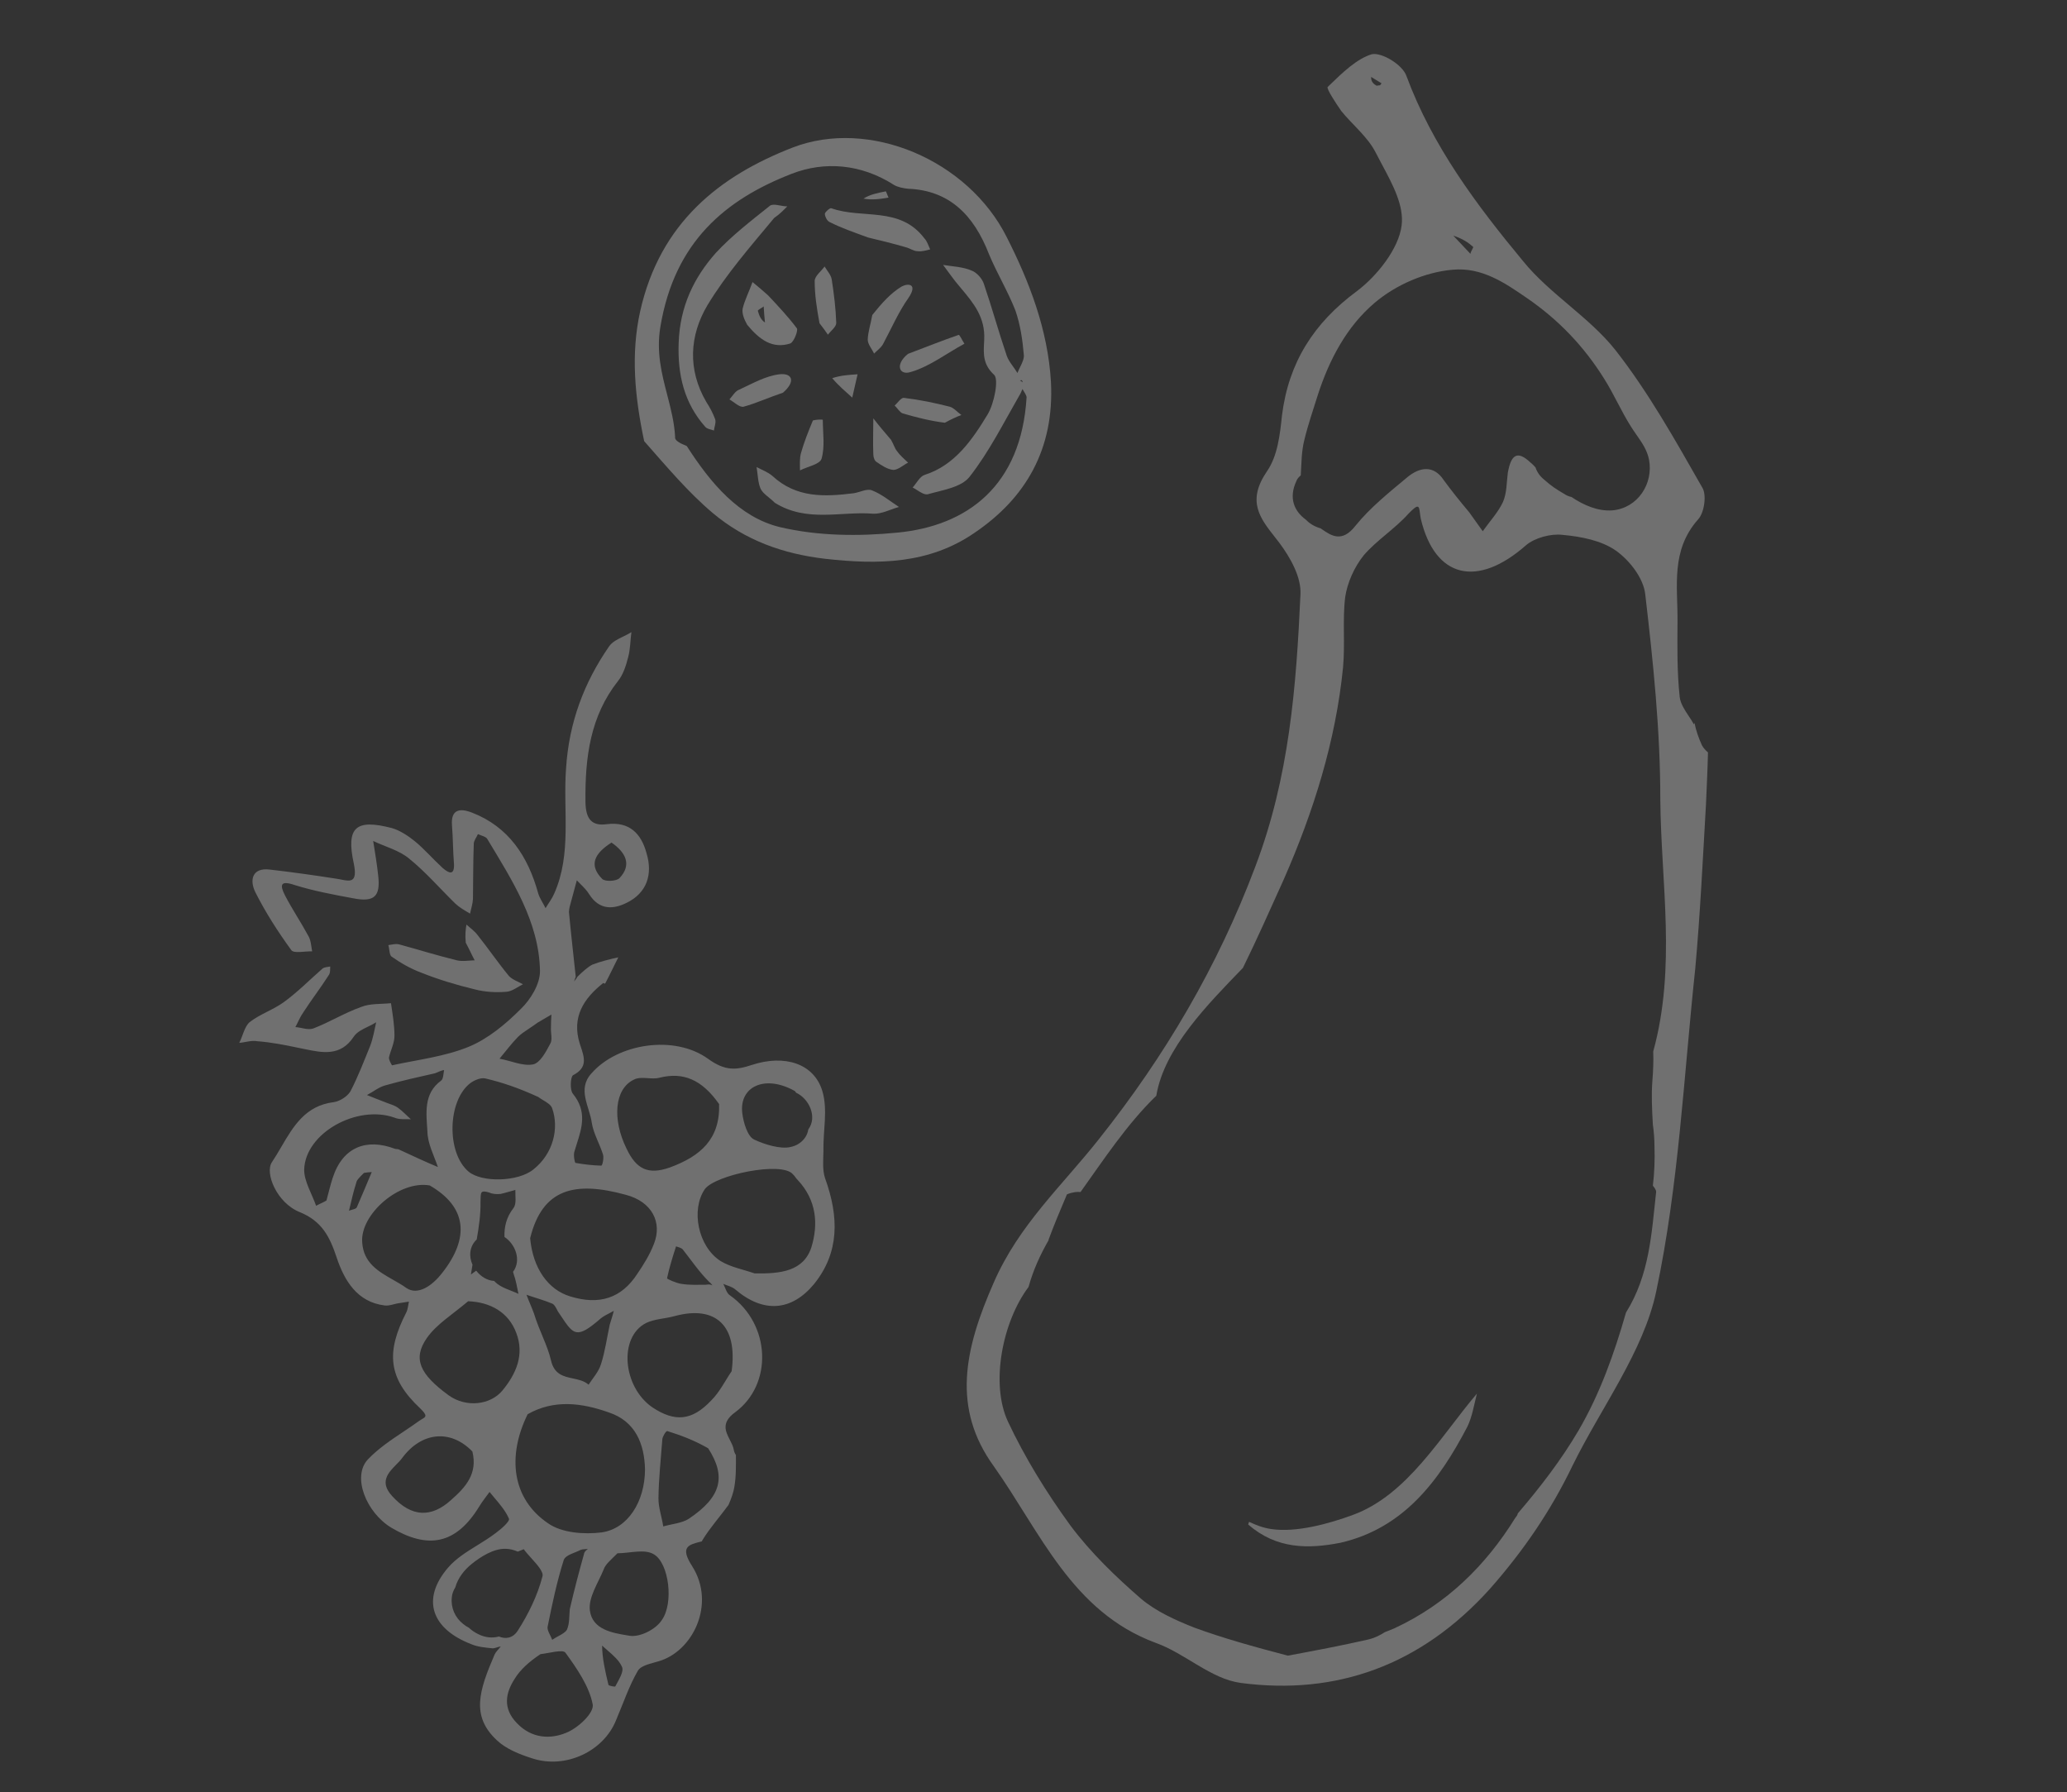 <svg xmlns="http://www.w3.org/2000/svg" width="389.09" height="337.319" viewBox="0 0 389.09 337.319">
  <rect x="0" y="0" width="389.09" height="337.319" fill="#333333" stroke="none"/>
  <g>
    <g>
      <g opacity=".3" transform="scale(-1 1) rotate(36 0 -106.704)">
        <path fill="rgb(255,255,255)" fill-rule="evenodd" d="M168.598 285.717c.588.195 1.274.244 1.813.537 6.321 3.761 10.438 6.691 9.163 13.285-.441 2.393-1.911 4.689-3.381 6.692-3.871 5.373-11.662 6.838-17.004 3.468-2.94-1.758-5.733-3.761-8.82-5.129-.851-.364-2.206.142-3.37.576-.243.091-.478.178-.698.254-6.321 2.393-15.191-2.296-15.73-10.697-.243-4.352-1.782-3.725-4.142-2.765l-.072.029-.294-.147c-2.499-1.026-5.194-1.612-7.791-2.442-1.176-.684-2.205-1.416-2.842-2.051-1.519-1.465-2.646-3.126-3.822-4.738 0-.342-.098-.733-.294-1.123-.252-.541-.353-1.189-.456-1.847-.278-1.776-.566-3.623-3.856-3.623-8.869-.049-15.191-9.476-12.153-18.365.201-.5.059-1.092-.083-1.681-.066-.274-.131-.547-.162-.81-.441.733-1.029 1.368-1.225 2.198-1.617 6.691-6.125 9.524-12.594 7.864-7.399-2.003-11.221-7.473-13.378-14.897-.49-1.563-1.715-2.931-2.744-4.298-2.156-3.126-5.243-5.763-6.468-9.231-1.813-5.128 1.617-9.817 7.84-11.82 2.94-.928 4.753-2.003 5.978-5.763 2.45-7.473 12.103-12.357 19.356-10.697 3.969.781 3.969 4.835 5.439 7.571.931 1.807 1.127 4.103 1.813 6.105.245.635 1.274 1.563 1.47 1.465 1.274-.977 2.499-2.1 3.626-3.272.098-.147-.49-1.368-1.029-1.807-.412-.322-.836-.633-1.259-.944-2.596-1.907-5.175-3.802-4.964-8.043.098-.928-1.47-2.833-2.058-2.833-3.109.47-3.682-1.363-4.419-3.719-.03-.095-.059-.19-.09-.286-1.666-5.031-5.635-6.496-10.29-6.691-.049 0-.147.293-.245.293-1.617-.781-3.283-1.71-4.9-2.54 1.568-.684 3.136-1.319 4.753-1.758 1.029-.147 2.254 0 3.626.195.49.244.784.244 1.029.342-.245-.195-.539-.342-.784-.537-2.058-3.566-4.067-7.131-6.125-10.599-.392-.537-1.078-1.026-1.617-1.465l-3.087-2.491c-.04.321-.092.646-.143.971-.136.86-.271 1.717-.2 2.497.245 3.712-2.156 5.031-4.753 5.47-4.116.733-7.154-1.368-8.526-5.373-1.323-3.468-.98-6.692 2.842-8.792 2.352-1.27 2.793-2.931.784-5.763-4.851-6.838-10.192-12.504-18.327-14.799-1.47-.391-2.94-1.465-4.165-2.491-1.225-.977-2.156-2.296-3.283-3.468.58-.033 1.171-.139 1.756-.243 1.146-.205 2.269-.405 3.242-.05 7.791 2.735 14.505 7.131 20.042 13.823 5.096 6.008 8.526 13.627 15.632 17.73.882.537 1.911.83 2.94 1.27-.196-1.123-.196-2.198-.539-3.126-2.499-6.691-2.842-13.285 1.127-19.488 1.323-2.1 2.891-2.979 4.508-.342 1.274 2.1 2.695 4.005 3.969 6.105 1.225 1.856 1.813.83 2.156-.635.49-2.393.686-4.835 1.274-7.131.441-1.661 1.127-3.419 2.058-4.591 4.459-5.422 6.909-5.226 9.751 1.27 1.512 3.299 2.479 2.251 3.667.962.237-.257.482-.523.743-.767 2.94-2.931 5.978-5.861 9.065-8.694 2.401-2.198 4.214-.635 4.655 1.905.686 4.201.931 8.499.931 12.797 0 .83-2.009 1.661-3.038 2.491-.441-.928-1.029-1.807-1.127-2.735-.392-2.931-.49-5.861-.931-8.792-.343-2.198-.98-2.833-2.597-.537-2.254 3.028-4.851 5.763-7.448 8.499-2.793 3.028-4.41 2.735-6.321-.635-1.078-1.856-2.058-3.859-3.087-5.861-1.176 2.198-2.94 4.298-3.528 6.691-1.029 3.81-1.372 7.961-2.058 11.967-.196 1.026-.686 2.1-1.127 3.126-.686-.635-1.47-1.172-2.058-1.905-2.058-2.735-4.067-5.568-6.223-8.303-.343-.488-1.127-.684-1.715-1.026-.105.194-.237.388-.367.579-.296.435-.583.855-.515 1.228.784 9.036 1.274 18.316 6.566 25.887 1.421 2.003 4.606 3.321 7.105 3.663 3.969.635 8.281.928 12.152 0 4.753-1.172 9.163-3.663 13.721-5.666 0-.098-.098-1.27-.441-1.563-1.029-.879-2.401-1.563-3.185-2.638-1.176-1.612-2.156-3.566-3.087-5.373 1.617-.928 3.185-2.296 4.998-2.735 3.136-.928 6.517-1.172 9.604-2.003 1.029-.293 1.715-1.465 2.597-2.198-.931-.44-1.813-1.026-2.842-1.368-2.646-1.026-5.341-1.807-7.938-2.833-.539-.147-.882-.733-1.225-1.172.441-.195.931-.537 1.372-.537 3.234.293 6.419.83 9.604.83 1.22 0 2.428-.19 3.62-.378 1.298-.204 2.576-.406 3.828-.355 1.274.098 2.597 1.368 3.871 2.003-.931.586-2.156.928-2.94 1.758-2.009 1.71-3.822 3.663-5.537 5.568-.255.273-.507.551-.759.828-2.362 2.598-4.688 5.157-8.894 3.568-.973-.356-2.096-.155-3.242.05-.585.105-1.176.21-1.756.243 1.176 1.026 2.254 2.1 3.528 2.931 2.597 1.612 5.292 3.37 8.036 4.738 1.029.44 2.695.342 3.724-.195 4.697-2.614 8.832-.803 12.953 1.003 1.038.455 2.075.909 3.12 1.292 2.303.83 3.773 6.74 1.274 10.697-2.401 3.859-1.813 7.131-.588 10.99 1.372 4.347 1.813 9.036-2.009 12.602-.686.635-1.715.83-2.499 1.27-.588.293-1.078.537-1.617.83.49.44 1.029 1.075 1.617 1.368 7.448 3.761 10.045 7.961 8.477 16.118-.359 1.987.093 1.937.882 1.849.18-.02.378-.042.588-.042 1.191 0 2.394-.047 3.602-.094 2.868-.112 5.758-.226 8.551.29 4.312.83 6.125 7.864 3.969 12.992-3.185 7.326-7.938 9.72-15.73 6.496-1.029-.44-2.156-.733-3.185-1.075-.023.504-.061 1.007-.099 1.51-.119 1.592-.237 3.171.099 4.693.098.537 2.352.733 3.626.733 1.376.036 2.766-.068 4.151-.172 2.359-.177 4.7-.352 6.924.172 7.595 1.807 9.31 7.473 4.9 14.262-.686 1.123-1.715 2.003-2.744 2.931-.343.293-.931.342-1.47.635zM65.547 181.876c.882.098 2.597-1.075 2.695-1.807.539-3.566-1.568-4.738-5.439-4.494-1.078 3.077-.686 5.666 2.744 6.301zm49.688 9.28c2.94-1.27 5.88-2.54 8.918-3.663 1.225-.44 2.499-.342 3.822-.537-.686 1.075-1.372 2.198-2.058 3.224-.441.733-1.029 1.368-1.274 2.198-.343 1.026-.441 2.1-.686 3.126.784-.635 1.813-1.172 2.352-2.1 4.214-6.105 15.289-7.522 19.503-2.003 1.274 1.758 1.47 4.494 2.156 6.789-.784.098-1.47.293-2.156.342-1.47-1.172-2.401-2.003-3.43-2.735-4.998-3.663-9.604-2.296-12.692 2.393-.196.293-.441.342-.588.635-1.274 2.296-2.597 4.689-3.969 6.936-.686-2.198-1.029-4.738-2.352-6.594-1.813-2.833-3.528-6.203-7.693-6.203-.539 0-1.127-.83-1.617-1.27.441-.293 1.127-.342 1.764-.537zm-20.665 8.356c1.498.725 3.474 1.681 4.69 1.168 1.813-.83 2.989-3.028 4.508-4.591-1.764-.44-3.479-.977-5.194-1.27-.769-.123-1.558-.091-2.572-.051-.601.024-1.281.051-2.084.051q-1.544.147-2.94.293c.539.635 1.029 1.27 1.568 2.003.588.733 1.029 1.954 1.813 2.296l.21.101zm6.65 9.911c-.169-.638.15-1.392.477-2.166.148-.351.298-.707.406-1.058 2.009-3.566 3.871-6.203 6.027-8.694.588-.635 1.813-.928 2.744-.928 5.439.098 11.417 7.961 10.094 13.285-.784 3.126-6.37 7.033-10.094 6.838-4.802-.195-8.526-3.419-9.653-7.278zm35.82-10.941c-.392.195-.833.44-1.274.733 2.107 1.27 4.165 2.54 6.174 3.712.219.125.578-.009.949-.148.21-.079.424-.159.619-.194-1.372-1.172-2.744-2.393-4.214-3.468-.343-.342-.98-.44-2.254-.635zm6.272 22.224c-.882 2.393-4.067 2.54-7.105 1.661-8.134-2.296-11.074-7.326-7.791-14.702 4.067-4.201 13.819-3.272 16.563 1.172 2.115 3.292.746 6.304-.555 9.163-.417.916-.826 1.817-1.112 2.706zm-53.461 10.794c-5.88 1.661-10.78 1.27-14.505-4.201-.098-5.666 1.911-8.889 6.125-10.599 1.47-.537 2.597-2.296 4.067-2.54 4.067-.83 7.791 3.663 8.82 9.622.833 4.298-.392 6.496-4.508 7.717zm39.3-2.003v-.147c1.029-.83 1.568-2.149 1.617-3.566h1.225l-1.323-1.319c-.343-1.661-1.519-3.126-3.43-3.37-1.715-1.661-3.381-3.37-4.753-5.324-.113-.144-.216-.278-.311-.403-.808-1.056-1.032-1.348-2.041-.037-.343.635-.98 1.123-1.568 1.465-.882.391-1.813.684-2.695 1.026.686.879 1.323 2.247 2.254 2.54 2.205.635 3.577 1.905 4.606 3.419-.882 2.344 0 5.47 2.548 6.252.049.147.098.244.147.391.343 1.172.931 2.393 1.47 3.566.784-1.465 2.009-2.833 2.254-4.494zm-10.192-2.686c-7.35-6.203-13.133-3.81-19.356 3.956-3.283 4.005-2.499 8.303 1.127 10.599 1.813 1.172 3.822 2.003 5.88 2.735 5.096 1.954 9.261.586 12.692-4.005 2.597-3.419 2.597-8.352-.343-13.285zm-49.688 14.897c-.539.244-1.176.44-1.862.44-1.225 0-2.156-.44-2.842-1.123-2.793-.879-3.528-4.591-2.205-6.936v-.391c2.744-5.959 8.036-6.789 10.437-2.491.882 1.563 1.813 4.201 1.127 5.373-1.029 1.905-2.94 4.396-4.655 5.128zm79.481 0c2.058-6.398 1.47-9.573-3.038-11.136-3.038-1.026-6.37-.733-10.339-1.026-3.283 2.589-4.949 6.154-3.822 10.159 1.127 4.201 4.508 6.203 8.477 7.229 3.43.879 7.448-1.368 8.722-5.226zm-25.922-.733c-.098-.537-.245-1.368 0-1.758.882-1.465 2.009-2.833 2.94-4.201.343 1.172.588 2.491.931 3.663 1.127 3.273 1.47 6.398 2.597 9.036 1.072 2.503-.134 3.843-1.345 5.187-.726.806-1.454 1.614-1.693 2.676-1.372-.537-2.94-.83-4.165-1.758-2.009-1.465-3.822-3.37-5.684-5.031-.686-.537-1.47-1.075-2.156-1.661.305-.032.615-.08.927-.128.641-.099 1.289-.198 1.915-.165 5.978.538 5.937-.527 5.775-4.666-.015-.373-.03-.771-.042-1.196zm-34.154 16.02c1.323-1.905 2.94-3.566 3.822-5.666 1.813-4.738-1.176-11.087-5.537-12.65-3.087-1.075-14.995 4.249-15.093 7.522-.098.44 0 .928-.098 1.368-.637 5.129 1.715 8.987 5.341 11.722 3.871 2.833 7.693.635 11.564-2.296zm8.673-3.663c-.588.293-.784.537-.931.83 0-.293 0-.537.098-.83.441-2.638.343-5.324.441-7.864 0-.44.441-.928.686-1.27 1.617 1.172 3.381 2.491 4.9 3.859.098.098-.882 1.807-1.617 2.491-1.078 1.075-2.352 1.905-3.577 2.784zm65.369-7.229c.476.162 1.049.257 1.649.356 2.117.351 4.554.755 4.133 4.333-.588 5.47-3.626 7.668-8.526 7.131-3.724-.342-7.007-1.075-8.624-5.031.833-5.861 5.586-8.596 11.368-6.789zm-59.733 23.249c2.058.733 4.116 1.856 6.37 2.198 5.194.977 7.938-.733 9.702-5.47 2.254-6.398-2.597-14.458-8.379-13.53-1.715.293-3.381 1.465-5.096 2.1-7.448 2.833-8.624 8.401-2.597 14.702zm23.276-7.326c-3.087 4.298-1.96 8.743.784 12.699 3.577 4.884 9.163 7.131 13.574 4.787 2.842-1.563 6.125-4.298 7.154-7.326 2.793-7.717-1.176-14.751-8.967-18.853-5.635.635-9.457 4.201-12.545 8.694zm29.254 11.136l-1.176.293c0 .658-.082 1.435-.164 2.216-.18 1.717-.362 3.45.311 3.987 2.842 2.344 6.321 4.201 9.849 5.568 1.617.586 2.793-.147 3.43-1.221 1.176-.44 2.205-1.319 2.891-2.638.343-.635.588-1.319.735-2.051.196-.391.343-.781.441-1.172.539-1.856.098-3.859-1.176-5.275-.49-.586-1.078-.928-1.666-1.172-1.421-1.123-3.234-1.661-5.096-1.758-2.156-.098-5.047.049-6.86 1.465-.637.488-1.127 1.075-1.519 1.758zm-29.646 13.92c-7.448.293-10.437-2.296-10.78-8.596 1.372-3.028 2.842-5.129 4.312-7.131.196-.195 1.274.293 1.617.635 2.401 2.833 4.9 5.568 7.154 8.596 1.029 1.368 1.568 3.224 2.401 4.836-1.617.586-3.185 1.563-4.704 1.661zm30.822 3.419c-1.127-.635-1.911-1.905-2.744-2.833-3.038-2.638-5.635-4.738-8.281-6.838-.245-.293-.784-.293-1.127-.342.441-.195.784-.537 1.225-.635.353-.054.736-.149 1.122-.245 1.008-.251 2.036-.507 2.603-.048 3.43 2.54 6.566 5.373 9.751 8.303.539.44.539 1.661.784 2.54-.435 0-.889.06-1.332.118-.755.1-1.475.195-2-.021zm-8.918 7.864c-1.372 1.368-4.655 1.905-6.566 1.172-3.724-1.172-7.448-7.864-6.125-10.892.784-1.905 3.528-2.833 5.439-4.201 1.813.293 3.038.342 3.871.928 2.352 1.465 5.439 2.54 6.664 4.738 1.716 3.19-.958 5.899-2.953 7.919-.112.114-.223.226-.33.335zm20.483 7.717c2.989-.733 5.831-2.833 6.37-6.936.539-3.81-1.617-5.812-4.508-6.936-1.96-.83-4.214-1.026-6.713-.928-1.372.781-3.969 1.71-3.969 2.54 0 3.663.098 7.766 1.568 10.892.686 1.465 4.9 2.003 7.252 1.368zm-15.877-3.907c.147 1.026 1.96 1.661 3.185 2.296.098.098.931-.83.882-.977-.98-2.393-2.009-4.787-3.381-6.692-.085.448-.191.902-.297 1.356-.323 1.38-.647 2.767-.389 4.017z"/>
        <path fill="rgb(255,255,255)" fill-rule="evenodd" d="M96.075 174.696c.196 1.465.441 2.54.588 3.663.931-.635 2.058-1.172 2.744-2.003 2.401-2.833 4.655-5.861 7.007-8.792.441-.537 1.127-.733 1.715-1.075.245.733.931 1.563.784 2.1-.686 2.003-1.568 3.956-2.695 5.666-1.911 3.028-4.067 5.861-6.321 8.499-1.274 1.563-2.842 2.833-4.508 3.859-.931.635-2.352.537-3.43.733.441-.928 1.127-1.905 1.225-2.833.196-3.224.098-6.496.245-9.671 0-.928.343-1.905.539-2.833.686.684 1.372 1.416 2.107 2.686"/>
      </g>
      <g opacity=".3" transform="rotate(-22 246.519 167.05)">
        <path fill="rgb(255,255,255)" fill-rule="evenodd" d="M251.763 286.364c8.979-8.029 20.356-14.822 26.798-24.43 11.377-16.881 19.945-35.546 29.54-53.525 4.729-9.195 9.047-18.597 13.433-27.861 1.371-3.019 2.742-5.97 4.044-8.99-.274-.549-.48-1.098-.548-1.647-.069-1.578 0-3.019.274-4.46l-.206.206c-.064-.579-.189-1.186-.315-1.8-.278-1.351-.563-2.739-.233-3.964 1.302-4.598 3.153-8.99 4.935-13.313 2.536-6.107 3.77-12.901 10.829-16.401 1.576-.755 3.221-3.706 2.947-5.215-1.371-10.156-2.673-20.449-5.483-30.194-2.262-7.617-7.471-14.342-9.801-21.891-4.181-13.107-7.745-26.557-7.334-40.624.137-2.196-2.604-5.902-4.523-6.245-2.938-.261-6.436 1.158-9.545 2.421l-.461.187c-.343.206.274 3.362.685 5.147.96 3.157 2.81 6.382 3.084 9.744.071.846.165 1.716.261 2.598.454 4.198.935 8.649-.878 11.881-2.125 3.843-7.813 7.068-12.405 8.303-9.869 2.539-16.997 7.686-21.864 16.401-1.713 3.225-3.633 6.794-6.58 8.715-5.644 3.767-4.517 7.65-3.235 12.067.119.41.24.825.356 1.245.891 3.362 1.439 7.548.069 10.499-7.196 15.715-14.804 31.086-27.072 44.33-13.57 14.754-29.129 26.694-46.469 36.507-9.732 5.558-20.082 9.333-28.58 17.705-9.869 9.607-16.106 18.94-12.885 31.978 3.495 14.754 3.358 30.949 15.832 42.271 4.386 3.911 7.059 10.156 11.994 12.97 15.764 8.921 32.624 9.676 50.101 1.167 8.636-4.323 16.243-9.401 23.234-15.783zm63.535-254.383l-.548-.137c-.685-.823-.548-1.441-.343-1.921.48.618.891 1.235 1.371 1.853-.098.049-.17.098-.228.138-.104.071-.164.112-.252.068zm4.59 35.176c.208-.176.377-.319.344-.384-.548-1.098-1.165-2.059-2.673-3.362.548 1.441 1.165 2.951 1.713 4.392.108-.216.385-.451.615-.645zm-27.345 35.162c-4.249 1.372-8.636 2.676-12.474 4.804-3.605 2.1-4.954.057-6.144-1.746-.054-.082-.108-.164-.162-.245-.891-.686-1.576-1.578-1.988-2.608-1.371-2.196-1.508-4.941 1.097-7.343.274-.343.754-.549 1.165-.686.96-1.99 1.782-4.117 3.153-5.97 1.714-2.402 3.701-4.666 5.552-6.931 4.386-5.215 9.732-9.813 16.381-12.009 5.003-1.647 10.966-1.784 15.901-.274 5.277 1.578 8.156 5.902 10.966 10.156 3.975 5.97 6.58 12.489 7.813 19.557.617 3.362.685 6.862 1.302 10.225.111.646.256 1.276.4 1.902.392 1.701.774 3.36.423 5.166-.891 4.46-5.346 7.686-10.007 6.245-2.536-.823-4.592-2.882-6.168-5.215-.411-.274-.754-.618-1.028-1.029-.96-1.235-1.782-2.402-2.467-3.843-.548-.961-.754-1.921-.685-2.814-.137-.343-.274-.755-.48-1.098-1.508-3.363-2.947-2.745-4.729.069-.891 1.578-1.576 3.431-2.879 4.735-1.508 1.441-3.701 2.47-5.62 3.706-.343-1.372-.685-2.882-1.028-4.255-.822-2.539-1.576-5.009-2.193-7.48-.685-3.294-3.221-3.911-6.1-3.019zm-85.398 199.966h1.919c10.966-.549 20.493-4.598 28.854-10.705.206-.137.343-.206.548-.343l.206-.206c0-.069.069-.069.137-.137 5.689-2.951 11.309-6.245 16.381-10.156 6.305-4.872 11.72-10.98 16.586-17.224 6.785-4.941 10.007-11.94 13.776-18.94.137-.343 0-.823-.137-1.304 1.165-2.127 2.193-4.392 3.016-6.656.548-1.372.959-2.676 1.302-4.049.891-2.608 1.782-5.215 3.016-7.686.822-1.647 1.576-3.294 2.193-5.009 10.007-13.107 13.228-28.821 18.985-43.438 4.866-12.009 8.43-24.43 11.857-36.919.822-2.951-.343-6.999-2.056-9.676-1.782-2.745-5.003-4.872-8.225-6.519-1.851-1.029-5.003-1.441-7.059-.755-11.514 4.049-18.231-.618-16.518-12.009.076-.396.17-.753.251-1.065.355-1.362.478-1.837-2.033-.72-3.495 1.716-7.471 2.402-10.76 4.117-2.467 1.372-4.798 3.637-6.168 5.97-2.125 3.843-3.29 8.166-5.346 12.146-6.443 12.283-15.284 23.057-25.359 32.87-4.386 4.186-8.773 8.441-13.296 12.489-8.636 3.843-19.396 8.441-24.125 16.195-7.128 2.882-13.845 7.548-20.013 11.46-.548-.275-1.302-.549-2.536-.549-2.193 2.196-4.318 4.323-6.443 6.656h.069c-2.536 1.99-4.866 4.186-6.854 6.794-7.059 4.255-13.502 14.205-13.091 22.028.411 7.48 1.713 15.097 3.564 22.508 1.645 6.245 4.318 12.215 7.196 17.842 1.713 3.225 4.455 6.107 7.196 8.715 4.318 3.911 9.047 7.548 14.393 11.529 5.072 1.029 10.212 2.059 15.352 2.882 1.028.137 2.125.069 3.221-.137z"/>
        <path fill="rgb(255,255,255)" fill-rule="evenodd" d="M236.067 272.228c1.508-1.372 2.673-3.294 3.975-5.078-9.321 4.872-19.259 12.764-30.157 12.421-4.798-.137-11.24-.892-15.284-3.294-1.302-.755-2.33-1.716-3.358-2.814-.137.137-.274.274-.343.412 3.221 6.313 8.773 8.509 14.804 9.676 12.063 1.921 21.589-3.843 30.362-11.323z"/>
      </g>
    </g>
    <g opacity=".32">
      <path fill="rgb(255,255,255)" fill-rule="evenodd" d="M121.257 83.026c-1.767-8.388-2.532-16.337-.764-24.384 3.726-16.727 14.999-25.554 28.708-30.87 14.378-5.56 33.007 2.292 40.316 16.874 4.204 8.291 7.738 17.361 8.312 27.212.669 12.68-4.777 21.897-14.33 28.383-8.598 5.95-18.199 6.047-28.183 4.926-7.929-.927-14.999-3.462-21.113-8.583-4.586-3.853-8.646-8.681-12.945-13.557zm8.025.927c4.442 6.925 9.84 13.411 17.578 15.264 7.07 1.658 14.712 1.756 22.069 1.024 13.232-1.268 23.311-8.876 24.314-25.457 0-.439-.525-1.073-.764-1.561-.191.341-.334.829-.573 1.17-3.009 5.218-5.732 10.68-9.41 15.362-1.576 1.999-5.159 2.487-7.834 3.267-.599.136-1.315-.321-2.001-.758-.298-.19-.59-.377-.865-.51.764-.829 1.338-2.097 2.293-2.39 5.637-1.804 8.933-6.584 11.846-11.412 1.242-2.097 2.102-6.584 1.194-7.413-2.098-1.919-1.996-3.919-1.891-6.001.01-.194.02-.388.028-.583.225-4.229-2.011-6.898-4.308-9.64-.14-.167-.281-.335-.421-.503-1.099-1.268-2.006-2.633-3.009-3.95 1.767.293 3.726.341 5.398 1.073.908.341 1.958 1.463 2.293 2.536 1.529 4.487 2.771 9.022 4.299 13.509.43 1.17 1.337 2.097 2.006 3.219.136-.371.32-.746.504-1.12.396-.808.789-1.609.691-2.342-.239-2.829-.669-5.657-1.576-8.291-1.433-3.658-3.439-6.925-4.968-10.583-2.866-7.413-7.5-12.046-15.238-12.338-.908-.098-1.958-.293-2.675-.732-6.162-3.95-13.041-4.487-19.203-2.097-12.467 4.828-22.069 12.777-24.744 28.773-.808 4.801.249 8.872 1.286 12.87.68 2.622 1.352 5.211 1.485 7.954-.096.585.86 1.122 2.197 1.658zm63.244-11.997c-.191-.146-.334-.244-.525-.341.361-.164.419.017.485.223.013.039.025.079.041.118z"/>
      <path fill="rgb(255,255,255)" fill-rule="evenodd" d="M145.714 41.037c-4.538 5.462-9.028 10.583-12.563 16.435-3.344 5.657-3.774 12.046-.191 18.19.669 1.024 1.242 2.097 1.672 3.267.191.634-.191 1.463-.239 2.097-.573-.195-1.337-.293-1.672-.732-3.869-4.389-5.207-9.656-4.968-15.801.239-6.828 2.866-12.241 6.974-16.874 3.009-3.267 6.64-6.047 10.175-8.876.669-.536 2.102.098 3.296.098-.717.732-1.433 1.463-2.484 2.195"/>
      <path fill="rgb(255,255,255)" fill-rule="evenodd" d="M145.857 94.633c-1.003-1.024-2.197-1.658-2.675-2.633-.525-1.17-.525-2.731-.764-4.097 1.003.536 2.102.927 2.962 1.658 4.538 4.194 9.84 3.95 15.333 3.267 1.194-.195 2.532-.927 3.439-.536 1.863.732 3.344 1.999 5.063 3.121-1.576.439-3.296 1.366-4.872 1.268-6.114-.488-12.42 1.707-18.486-2.048"/>
      <path fill="rgb(255,255,255)" fill-rule="evenodd" d="M163.388 44.695c-2.771-1.024-5.063-1.804-7.261-2.926-.43-.195-.86-1.024-.86-1.561.096-.341.908-1.073 1.194-1.024 5.828 2.097 12.897-.439 17.531 5.657.525.536.764 1.366 1.099 2.097-.764.195-1.576.439-2.341.341-.764 0-1.433-.536-2.197-.732-2.293-.683-4.586-1.219-7.165-1.853"/>
      <path fill="rgb(255,255,255)" fill-rule="evenodd" d="M139.791 58.106c-.143.927.287 1.999.86 3.024 2.341 2.829 4.777 4.584 8.12 3.511.669-.293 1.481-2.39 1.242-2.829-1.624-2.195-3.535-4.194-5.398-6.194-.955-.878-1.958-1.707-2.962-2.536-.621 1.756-1.433 3.267-1.863 5.023zm3.965-.439c.048 1.024.143 1.999.239 3.024-.764-.488-1.099-1.317-1.338-2.195 0-.195.764-.536 1.099-.829z"/>
      <path fill="rgb(255,255,255)" fill-rule="evenodd" d="M164.2 59.277c1.767-2.195 3.439-4.097 5.541-5.364 1.194-.634 3.105-.536 1.242 2.195-1.863 2.633-3.2 5.755-4.777 8.681-.43.732-1.099 1.17-1.672 1.756-.43-.927-1.194-1.756-1.194-2.633.048-1.414.525-2.78.86-4.633"/>
      <path fill="rgb(255,255,255)" fill-rule="evenodd" d="M170.935 66.592c3.344-1.268 6.401-2.487 9.506-3.56.191-.098.669 1.024 1.099 1.658-3.344 1.804-6.544 4.292-10.079 5.316-2.197.732-3.057-1.414-.525-3.414"/>
      <path fill="rgb(255,255,255)" fill-rule="evenodd" d="M147.386 73.907c-2.771.927-5.063 1.999-7.404 2.633-.764.195-1.863-.927-2.675-1.366.573-.634 1.099-1.561 1.767-1.804 2.532-1.17 5.063-2.633 7.643-2.926 2.436-.293 3.105 1.366.669 3.463"/>
      <path fill="rgb(255,255,255)" fill-rule="evenodd" d="M154.264 60.837c-.525-2.829-.908-5.364-.908-7.949 0-.927 1.194-1.804 1.863-2.731.43.732 1.194 1.561 1.337 2.39.43 2.731.764 5.462.86 8.242 0 .732-1.003 1.463-1.576 2.195-.478-.683-.908-1.317-1.576-2.146"/>
      <path fill="rgb(255,255,255)" fill-rule="evenodd" d="M177.862 79.564c-2.771-.341-5.398-1.024-7.929-1.756-.573-.195-1.003-1.024-1.529-1.463.573-.536 1.242-1.561 1.767-1.463 2.866.341 5.732.927 8.598 1.658.764.195 1.433 1.024 2.197 1.561-1.003.39-1.958.829-3.105 1.463"/>
      <path fill="rgb(255,255,255)" fill-rule="evenodd" d="M167.735 82.783c.525.927.669 1.561 1.099 2.097.573.829 1.337 1.463 2.102 2.195-.908.439-1.863 1.366-2.771 1.366-1.099-.098-2.197-.829-3.105-1.463-.43-.195-.669-.927-.669-1.463-.096-2.292 0-4.584 0-6.779 1.003 1.317 2.102 2.585 3.344 4.048"/>
      <path fill="rgb(255,255,255)" fill-rule="evenodd" d="M153.022 79.125c.764-.195 1.863-.195 1.863-.098 0 2.487.43 5.023-.239 7.315-.334 1.073-2.675 1.463-4.06 2.195 0-1.073-.096-2.292.191-3.267.573-2.048 1.337-3.95 2.245-6.145"/>
      <path fill="rgb(255,255,255)" fill-rule="evenodd" d="M156.653 71.176c1.576-.536 3.2-.634 4.777-.732l-1.003 4.389c-1.242-1.122-2.532-2.195-3.774-3.658"/>
      <path fill="rgb(255,255,255)" fill-rule="evenodd" d="M162.528 37.38c1.337-.829 2.771-1.073 4.204-1.366.096 0 .334.829.525 1.17-1.624.293-3.2.488-4.729.195"/>
    </g>
  </g>
</svg>
